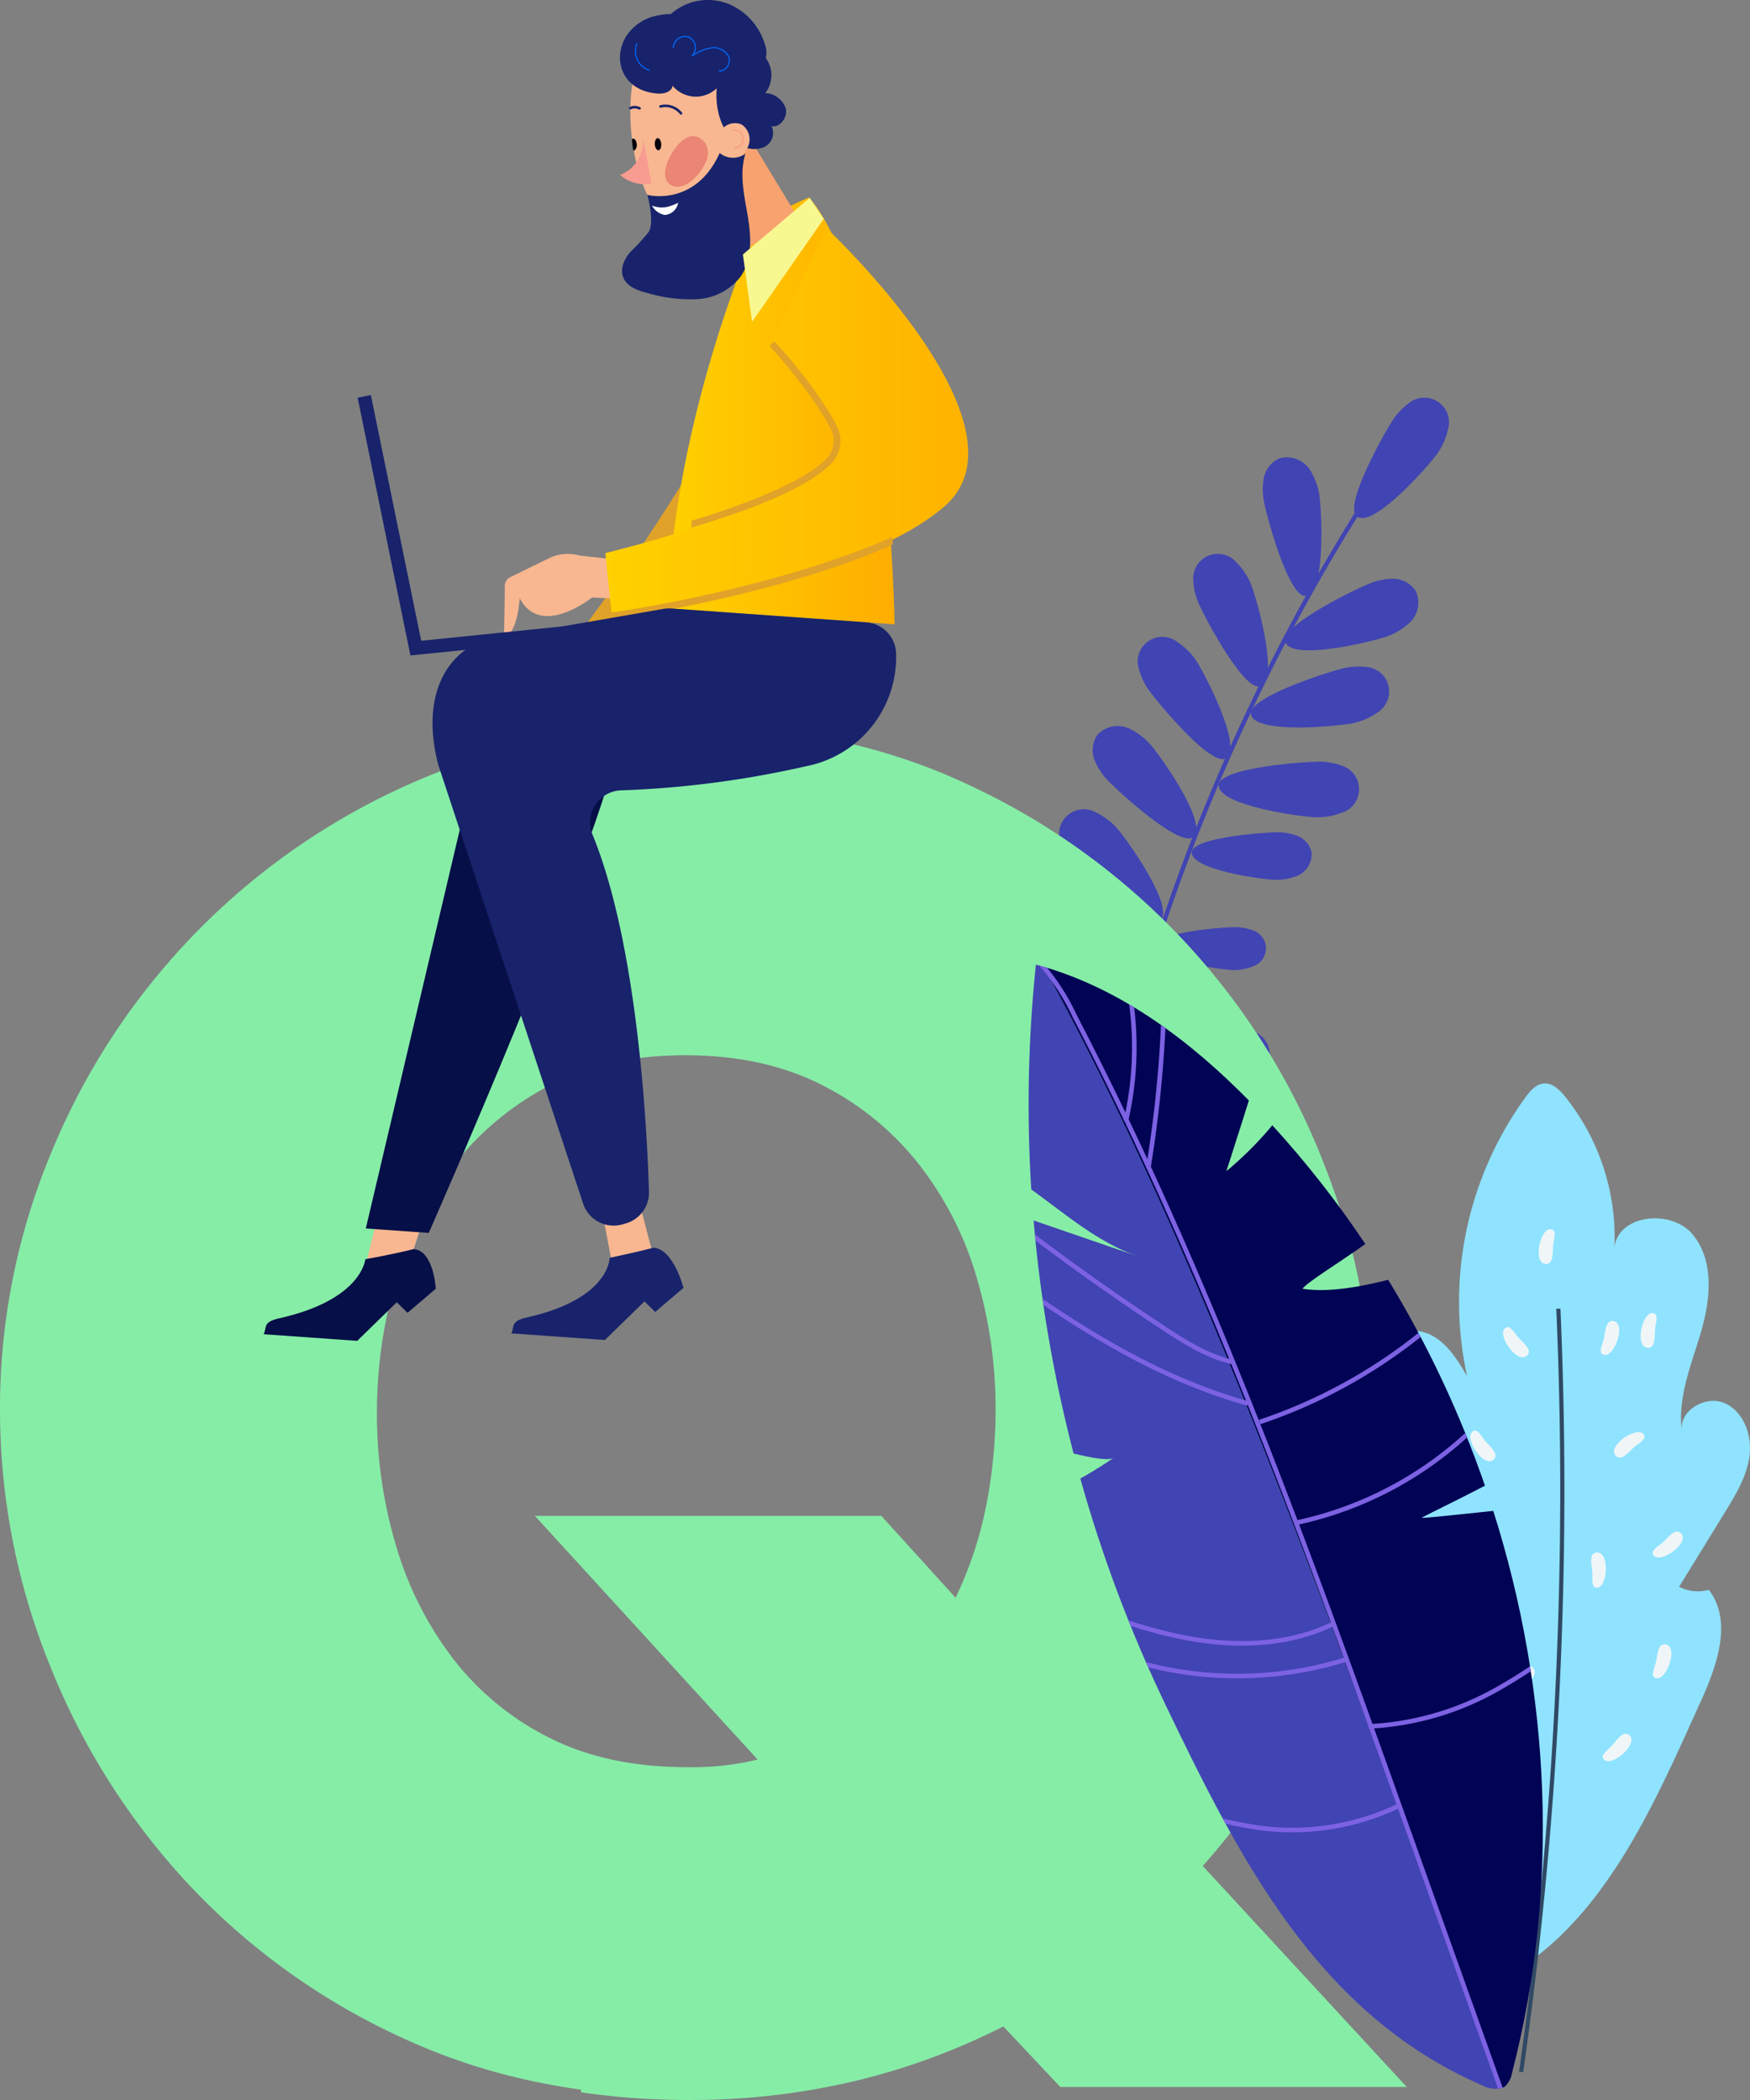 <svg xmlns="http://www.w3.org/2000/svg" xmlns:xlink="http://www.w3.org/1999/xlink" width="286.442" height="343.728" viewBox="0 0 286.442 343.728"><rect x="0" y="0" width="286.442" height="343.728" fill="#808080" stroke="none"/><defs><style>.a,.b,.g,.j,.r,.u,.w,.x{fill:none;}.b{stroke:#4144b3;stroke-width:0.704px;}.b,.g,.j,.w{stroke-miterlimit:10;}.c{fill:#4144b3;}.d{fill:#86eda7;}.e{fill:#8fe3ff;}.f{fill:#f0f6f7;}.g{stroke:#304965;stroke-width:0.683px;}.h{clip-path:url(#a);}.i{fill:#010354;}.j{stroke:#7c62e3;stroke-width:0.75px;}.k{fill:#f8b791;}.l{fill:#060f47;}.m{fill:#e0a228;}.n{fill:url(#b);}.o{fill:#f8a270;}.p{fill:#18236b;}.q{fill:url(#d);}.r,.u{stroke:#18236b;}.r,.u,.x{stroke-linecap:round;stroke-linejoin:round;}.r{stroke-width:0.416px;}.s{fill:#eb8574;}.t{fill:#01010a;}.u{stroke-width:0.416px;}.v{fill:#fff;}.w{stroke:#006aff;stroke-width:0.176px;}.x{stroke:#f8a17e;stroke-width:0.241px;}.y{fill:#f8f891;}</style><clipPath id="a"><path class="a" d="M125.573,822.756c7.832-30.142,6.347-62.31-3.064-91.988-5.414.555-10.588,1.144-11.767,1.135,3.484-1.784,6.976-3.462,10.4-5.262a172.907,172.907,0,0,0-15.837-33.7c-4.845,1.226-9.887,2.1-14.008,1.466.761-1.1,6.056-4.292,10.266-7.325a163.231,163.231,0,0,0-15.221-19.434,58.98,58.98,0,0,1-7.517,7.513c.253-.863,2.139-6.619,3.674-11.573-9.532-9.673-20.648-18.094-33.585-21.885-.422-.124-.847-.245-1.273-.358a221.441,221.441,0,0,0-.756,36.8c5.582,4.034,10.987,8.729,17.379,10.925l-17-5.842c.1,1.123.2,2.244.31,3.366a228.2,228.2,0,0,0,6.239,34.782c3.152.765,5.8,1.221,6.564.691q-2.648,1.834-5.463,3.4A226.993,226.993,0,0,0,68.9,762.6c12.04,25.037,24.849,50.5,51.736,62.17a4.45,4.45,0,0,0,3.388.429,2.022,2.022,0,0,0,.4-.234A3.866,3.866,0,0,0,125.573,822.756Z" transform="translate(-46.453 -641.348)"/></clipPath><linearGradient id="b" y1="0.5" x2="1" y2="0.5" gradientUnits="objectBoundingBox"><stop offset="0" stop-color="#ffd100"/><stop offset="1" stop-color="#ffad00"/></linearGradient><linearGradient id="d" x1="12.101" y1="6.203" x2="11.089" y2="6.282" gradientUnits="objectBoundingBox"><stop offset="0.006" stop-color="#f8b791"/><stop offset="0.942" stop-color="#f89b91"/></linearGradient></defs><g transform="translate(162.618 65.149)"><path class="b" d="M50.176,743.167a320.093,320.093,0,0,1,49.831-146.988" transform="translate(-38.015 -581.24)"/><g transform="translate(0)"><path class="c" d="M84.058,605.724a10.944,10.944,0,0,1,4.344-1.044,4.475,4.475,0,0,1,3.813,2,4.523,4.523,0,0,1-.949,5.159,10.982,10.982,0,0,1-4.9,2.628c-2.112.651-14.23,3.583-15.481.648C69.767,612.49,82.125,606.524,84.058,605.724Z" transform="translate(-23.107 -575.1)"/><path class="c" d="M81.976,613.518a10.913,10.913,0,0,1,4.449-.415,4.037,4.037,0,0,1,1.814,7.494,10.985,10.985,0,0,1-5.224,1.9c-2.182.343-14.6,1.517-15.415-1.566C66.867,618.176,79.951,614.033,81.976,613.518Z" transform="translate(-25.45 -569.08)"/><path class="c" d="M80.221,622.076a10.9,10.9,0,0,1,4.423.63,4.036,4.036,0,0,1,.022,7.709,10.983,10.983,0,0,1-5.524.637c-2.2-.172-14.547-1.915-14.628-5.1C64.442,623.1,78.13,622.106,80.221,622.076Z" transform="translate(-27.658 -562.535)"/><path class="c" d="M71.732,647.3a10.905,10.905,0,0,1,4.423.63,4.036,4.036,0,0,1,.022,7.71,11,11,0,0,1-5.524.639c-2.2-.174-14.547-1.915-14.628-5.105C55.953,648.321,69.641,647.331,71.732,647.3Z" transform="translate(-33.79 -544.312)"/><path class="c" d="M70.825,637.8a8.4,8.4,0,0,1,3.409.486,3.109,3.109,0,0,1,.017,5.939A8.451,8.451,0,0,1,70,644.72c-1.7-.134-11.209-1.476-11.271-3.932C58.668,638.589,69.215,637.825,70.825,637.8Z" transform="translate(-31.84 -551.173)"/><path class="c" d="M47.18,663.331a8.44,8.44,0,0,1-2.763-2.053,3.111,3.111,0,0,1,2.821-5.229,8.46,8.46,0,0,1,3.974,1.6c1.428.928,9.144,6.647,8.026,8.836C58.238,668.443,48.606,664.08,47.18,663.331Z" transform="translate(-42.797 -537.996)"/><path class="c" d="M49.273,656.43a8.423,8.423,0,0,1-3.126-1.442,3.11,3.11,0,0,1,1.686-5.7,8.473,8.473,0,0,1,4.216.747c1.588.615,10.317,4.626,9.673,7C61.146,659.16,50.824,656.869,49.273,656.43Z" transform="translate(-41.922 -542.91)"/><path class="c" d="M63.76,656.668a8.436,8.436,0,0,1,3.391-.594,3.11,3.11,0,0,1,1.857,5.643,8.462,8.462,0,0,1-3.893,1.786c-1.655.4-11.115,2.072-11.935-.245C52.445,661.184,62.235,657.189,63.76,656.668Z" transform="translate(-35.873 -537.985)"/><path class="c" d="M75.392,628.785a9.351,9.351,0,0,1,3.782.541,3.828,3.828,0,0,1,2.4,2.79,3.872,3.872,0,0,1-2.382,3.8,9.4,9.4,0,0,1-4.725.546c-1.884-.148-12.443-1.638-12.512-4.366C61.9,629.658,73.6,628.811,75.392,628.785Z" transform="translate(-29.503 -557.688)"/><path class="c" d="M83.347,591.714a10.9,10.9,0,0,1,2.968-3.34,4.035,4.035,0,0,1,6.44,4.237,10.985,10.985,0,0,1-2.516,4.957c-1.362,1.741-9.63,11.073-12.334,9.38C75.486,605.433,82.217,593.474,83.347,591.714Z" transform="translate(-18.36 -587.506)"/><path class="c" d="M69.067,601.136a10.89,10.89,0,0,1-.215-4.463,4.474,4.474,0,0,1,2.675-3.372,4.522,4.522,0,0,1,4.892,1.895,10.985,10.985,0,0,1,1.669,5.3c.246,2.2.866,14.649-2.249,15.329C73.049,616.438,69.49,603.184,69.067,601.136Z" transform="translate(-24.633 -583.454)"/><path class="c" d="M63.305,611.079a10.934,10.934,0,0,1-1.2-4.3,4.036,4.036,0,0,1,7.05-3.119,11,11,0,0,1,2.8,4.8c.725,2.088,4.092,14.093,1.2,15.447C70.58,625.116,64.173,612.98,63.305,611.079Z" transform="translate(-29.397 -576.768)"/><path class="c" d="M59.041,619.424a10.907,10.907,0,0,1-2.05-3.97,4.036,4.036,0,0,1,6.27-4.487,10.972,10.972,0,0,1,3.72,4.13c1.137,1.9,6.874,12.966,4.322,14.88C69.018,631.689,60.277,621.11,59.041,619.424Z" transform="translate(-33.185 -571.05)"/><path class="c" d="M55.459,628.015a10.91,10.91,0,0,1-2.575-3.65,4.478,4.478,0,0,1,.448-4.282,4.525,4.525,0,0,1,5.145-1.025,11,11,0,0,1,4.254,3.581c1.385,1.722,8.586,11.9,6.321,14.146C67.025,638.8,56.915,629.515,55.459,628.015Z" transform="translate(-36.302 -564.979)"/><path class="c" d="M52.306,635.991a10.874,10.874,0,0,1-2.575-3.651,4.035,4.035,0,0,1,5.593-5.3,10.982,10.982,0,0,1,4.253,3.581c1.387,1.722,8.588,11.9,6.323,14.146C63.872,646.771,53.762,637.491,52.306,635.991Z" transform="translate(-38.58 -559.218)"/><path class="c" d="M50.3,643.34a10.934,10.934,0,0,1-2.575-3.65,4.478,4.478,0,0,1,.45-4.284,4.523,4.523,0,0,1,5.145-1.023,10.993,10.993,0,0,1,4.253,3.581c1.385,1.722,8.588,11.9,6.321,14.146C61.866,654.12,51.755,644.84,50.3,643.34Z" transform="translate(-40.03 -553.909)"/><path class="c" d="M49.181,651.507a10.9,10.9,0,0,1-4.13-1.7,4.037,4.037,0,0,1,1.877-7.479,10.975,10.975,0,0,1,5.51.744c2.093.71,13.628,5.441,12.92,8.552C64.724,654.407,51.215,651.994,49.181,651.507Z" transform="translate(-43.116 -547.987)"/></g></g><g transform="translate(0 118.817)"><path class="d" d="M112.282,830.851a109.358,109.358,0,0,1-24.458,9.036A116.263,116.263,0,0,1,60.56,843q-25.237,0-45.8-9.5a111.187,111.187,0,0,1-35.209-25.237A114.885,114.885,0,0,1-43.2,772.274a111.367,111.367,0,0,1-8.1-41.751,108.622,108.622,0,0,1,8.414-42.064,112.935,112.935,0,0,1,59.356-60.6,110.578,110.578,0,0,1,45.335-9.191q25.239,0,45.8,9.814a113.662,113.662,0,0,1,57.8,61.85,112.543,112.543,0,0,1,7.947,41.439,107.94,107.94,0,0,1-7.324,39.415,109.93,109.93,0,0,1-20.719,33.806l33.651,36.455H122.253ZM61.183,789.1a45.347,45.347,0,0,0,11.528-1.247L36.257,747.971H92.965l12.152,13.4a63.513,63.513,0,0,0,4.985-14.956,80.889,80.889,0,0,0,1.557-15.889,75.438,75.438,0,0,0-3.114-21.656,55.188,55.188,0,0,0-9.5-18.538A47.248,47.248,0,0,0,83.151,677.4q-9.51-4.826-22.279-4.83-13.086,0-22.589,5.141a48.062,48.062,0,0,0-15.736,13.4A56.088,56.088,0,0,0,13.356,709.8a77.791,77.791,0,0,0-2.961,21.342A75.233,75.233,0,0,0,13.511,752.8a56.514,56.514,0,0,0,9.347,18.538,45.508,45.508,0,0,0,15.734,12.93Q48.095,789.1,61.183,789.1Z" transform="translate(51.298 -618.665)"/><path class="d" d="M44.476,695.252a63.453,63.453,0,0,1-4.93,14.828l40.192,43.687a109.775,109.775,0,0,0,19.718-31.454l-54.17-32.035C45.063,691.945,44.8,693.607,44.476,695.252Z" transform="translate(116.924 -566.932)"/><path class="d" d="M35.4,718.678a45.433,45.433,0,0,1-11.528,1.245q-12.908,0-22.321-4.705l4.1,57.357a122.136,122.136,0,0,0,17.594,1.25,116.172,116.172,0,0,0,27.264-3.116,109.361,109.361,0,0,0,24.458-9.036Z" transform="translate(89.474 -548.915)"/></g><g transform="translate(168.367 157.886)"><g transform="translate(52.939 19.447)"><path class="e" d="M77.907,734.346c-.744-2.818-1.337-6.128.5-8.393,3.476-4.285,10.2-.057,13.834,4.1-5.512-9.616-11.2-19.959-10.5-31.022a7.57,7.57,0,0,1,1.176-4.091c1.691-2.277,5.283-2.306,7.706-.834s3.96,4.015,5.4,6.457a56.94,56.94,0,0,1,9.6-45.714c.756-1.023,1.7-2.107,2.969-2.2,1.4-.107,2.553,1.021,3.436,2.108a36.83,36.83,0,0,1,8.1,24.884c.456-5.545,9.3-6.552,12.834-2.256s2.9,10.62,1.337,15.96-3.886,10.737-3.109,16.244c-.558-3.352,3.834-5.97,6.955-4.623s4.523,5.2,4.106,8.57-2.237,6.387-4.018,9.282l-7.513,12.215a6.637,6.637,0,0,0,4.859.493c3.9,5.047,1.4,12.307-1.245,18.114-6.764,14.878-14.067,32.252-27.421,42.263C90.6,782.518,83.069,753.919,77.907,734.346Z" transform="translate(-77.189 -652.639)"/><g transform="translate(10.799 23.863)"><path class="f" d="M101.382,677.794c.2-1.159.377-2.964,1.7-2.518,1.943.654-.238,6.44-1.993,5.377-.706-.429.215-2.034.289-2.859" transform="translate(-70.911 -660.199)"/><path class="f" d="M106.337,708.521c.2-1.159.377-2.964,1.7-2.518,1.943.655-.238,6.44-1.993,5.377-.708-.429.215-2.034.289-2.859" transform="translate(-67.332 -638.001)"/><path class="f" d="M107.661,696.751c.83-.835,2-2.222,2.835-1.1,1.225,1.645-3.862,5.16-4.7,3.288-.338-.756,1.335-1.552,1.864-2.187" transform="translate(-67.353 -645.734)"/><path class="f" d="M93.594,709.523c.828-.835,2-2.222,2.833-1.1,1.226,1.645-3.86,5.16-4.7,3.288-.338-.756,1.337-1.552,1.865-2.188" transform="translate(-77.516 -636.507)"/><path class="f" d="M91.115,687.617c.8.865,2.136,2.093.978,2.878-1.695,1.156-4.99-4.077-3.083-4.833.768-.307,1.492,1.4,2.1,1.955" transform="translate(-79.864 -652.672)"/><path class="f" d="M86.139,711.723c.8.863,2.136,2.091.98,2.878-1.7,1.154-4.992-4.079-3.085-4.835.768-.3,1.492,1.4,2.1,1.957" transform="translate(-83.459 -635.259)"/><path class="f" d="M97.268,669.443c-.053,1.176.014,2.988-1.359,2.72-2.013-.394-.608-6.416,1.269-5.593.758.332.053,2.046.09,2.873" transform="translate(-75.175 -666.493)"/><path class="f" d="M105.12,688.48c-.849.817-2.051,2.174-2.859,1.033-1.187-1.674,3.982-5.067,4.775-3.174.32.763-1.371,1.518-1.915,2.141" transform="translate(-70.003 -652.56)"/><path class="f" d="M106.957,677.411c-.052,1.176.014,2.988-1.359,2.72-2.012-.394-.608-6.416,1.271-5.591.758.332.053,2.044.088,2.871" transform="translate(-68.175 -660.736)"/><path class="f" d="M90.071,701.268c.83.835,2.208,2.015,1.08,2.842-1.654,1.214-5.131-3.9-3.254-4.721.758-.332,1.542,1.345,2.174,1.879" transform="translate(-80.643 -642.76)"/><path class="f" d="M94.253,677.717c.83.835,2.208,2.015,1.08,2.842-1.654,1.214-5.131-3.9-3.252-4.721.758-.332,1.54,1.345,2.172,1.879" transform="translate(-77.621 -659.773)"/><path class="f" d="M94.8,721.545c.83.834,2.208,2.013,1.08,2.84-1.654,1.214-5.131-3.9-3.254-4.721.758-.332,1.542,1.347,2.174,1.881" transform="translate(-77.228 -628.114)"/><path class="f" d="M102.737,716.14c.753-.906,1.8-2.389,2.727-1.344,1.364,1.531-3.4,5.477-4.394,3.684-.4-.723,1.2-1.662,1.667-2.341" transform="translate(-70.783 -631.858)"/><path class="f" d="M100.063,700.123c-.143-1.17-.506-2.945.89-2.907,2.051.057,1.66,6.228-.327,5.725-.8-.2-.391-2.008-.563-2.818" transform="translate(-71.572 -644.3)"/></g><path class="g" d="M99.35,674.049a677.3,677.3,0,0,1-6.094,124.924" transform="translate(-65.582 -637.172)"/></g><g transform="translate(0)"><g class="h"><path class="c" d="M47.643,641.348a221.441,221.441,0,0,0-.756,36.8c5.582,4.034,10.987,8.729,17.379,10.925l-17-5.842c.1,1.123.2,2.244.31,3.366a228.2,228.2,0,0,0,6.239,34.782c3.152.765,5.8,1.221,6.564.691q-2.648,1.834-5.463,3.4A226.993,226.993,0,0,0,68.9,762.6c12.04,25.037,24.849,50.5,51.736,62.17a4.45,4.45,0,0,0,3.388.429c-23.1-60.4-44.807-128.234-75.11-183.5C48.494,641.582,48.068,641.462,47.643,641.348Z" transform="translate(-46.453 -641.348)"/><path class="i" d="M122.993,825.052a2.025,2.025,0,0,0,.4-.234,3.866,3.866,0,0,0,1.145-2.212c7.832-30.142,6.347-62.31-3.064-91.988-5.414.555-10.588,1.144-11.767,1.135,3.484-1.784,6.976-3.462,10.4-5.262a172.906,172.906,0,0,0-15.837-33.7c-4.845,1.226-9.887,2.1-14.008,1.466.761-1.1,6.056-4.292,10.266-7.326A163.229,163.229,0,0,0,85.311,667.5a58.966,58.966,0,0,1-7.517,7.513c.253-.863,2.139-6.619,3.674-11.573-9.532-9.673-20.648-18.094-33.585-21.885C78.187,696.817,99.9,764.649,122.993,825.052Z" transform="translate(-45.42 -641.198)"/><path class="j" d="M47.383,641.02a35.933,35.933,0,0,1,5.961,9.031c22.205,42.757,38.5,88.287,54.714,133.655q9.04,25.283,18.078,50.565" transform="translate(-45.782 -641.585)"/><path class="j" d="M68.409,692a85.267,85.267,0,0,0,29.565-17.121" transform="translate(-30.592 -617.126)"/><path class="j" d="M71.7,701.8a59.539,59.539,0,0,0,31.358-17.584" transform="translate(-28.212 -610.378)"/><path class="j" d="M83.537,690.905c-4.089-.923-7.72-3.209-11.223-5.512q-16.036-10.541-31-22.6" transform="translate(-50.17 -625.859)"/><path class="j" d="M87.523,694.457c-17.892-4.986-33.354-16.1-48.258-27.188" transform="translate(-51.646 -622.623)"/><path class="j" d="M56.507,669.022a53.5,53.5,0,0,0-1.929-30.562" transform="translate(-40.584 -643.434)"/><path class="j" d="M57.824,674.037a201.948,201.948,0,0,0,2.665-31.775" transform="translate(-38.239 -640.688)"/><path class="j" d="M94.146,705.61c-6.864,3.422-14.9,3.879-22.481,2.689s-14.813-3.924-21.98-6.65" transform="translate(-44.118 -597.787)"/><path class="j" d="M95.332,708.8a59.854,59.854,0,0,1-44.441-3.44" transform="translate(-43.248 -595.102)"/><path class="j" d="M78.755,721.775a47.286,47.286,0,0,0,20.984-6.044,88.93,88.93,0,0,0,17.651-13.1" transform="translate(-23.119 -597.08)"/><path class="j" d="M100.964,723.294a40.365,40.365,0,0,1-23.58,3.448,63.848,63.848,0,0,1-22.617-8.178" transform="translate(-40.447 -585.567)"/></g></g></g><g transform="translate(43.143 0)"><g transform="translate(0 115.247)"><g transform="translate(0 85.381)"><g transform="translate(16.792)"><path class="k" d="M-15.016,666.163l-1.485,6.163h0a6.016,6.016,0,0,0,6.488.679l.381-.191,1.982-6.128Z" transform="translate(16.501 -666.163)"/></g><path class="l" d="M-9.6,670.047s-.5,6.628-14.094,9.666c-2.79.624-1.96,1.5-2.553,2.606l15.324,1.085,6.478-6.321,1.752,1.734,4.628-3.944s-.317-6.2-3.607-6.492C-4.458,669.116-9.6,670.047-9.6,670.047Z" transform="translate(26.25 -664.56)"/></g><path class="l" d="M.1,631.832l-16.635,70.592,10.3.729s27.669-62.616,31.432-81.335c.758-10.7-23.375-1.653-23.375-1.653Z" transform="translate(33.267 -616.592)"/></g><g transform="translate(39.353)"><path class="m" d="M30.8,586.618c-6.833,17.894-27.41,44.648-27.41,44.648L18.5,626.3l12.076-23.247S37.637,568.726,30.8,586.618Z" transform="translate(8.31 -526.731)"/><path class="n" d="M26.46,574.353s-.944-1.709,8.819-5.911c13.192,15.2,14.007,69.878,14.007,69.878l-37.121-2.627C13.1,604.588,26.46,574.353,26.46,574.353Z" transform="translate(14.647 -536.129)"/><g transform="translate(0 37.268)"><path class="k" d="M-3.259,607.853a1.642,1.642,0,0,1,.9-1.736l6.3-3.08a7.031,7.031,0,0,1,5.012-.45l6.542.725.785,1.1.952,5.9c-1.3-.412-2.051-.666-2.051-.666L11,609.459S2.626,616.2-.82,609.579c-.639,6.743-2.582,6.085-2.582,6.085Z" transform="translate(3.402 -548.923)"/><path class="n" d="M42.349,571.319s34.622,32.36,19.408,45.6c-14.828,12.907-54.462,17.83-54.462,17.83L6.223,624.579s28.149-6.6,36.511-14.959a4.853,4.853,0,0,0,.841-5.713C39.967,597.129,33.5,590.312,33.5,590.312" transform="translate(10.355 -571.319)"/><g transform="translate(17.603 18.614)"><path class="m" d="M37.184,596.36a4.275,4.275,0,0,1-.746,5.064c-3.813,3.812-13.528,7.486-21.962,10.048-.024.506-.047.537-.081,1.138,8.851-2.628,18.662-6.245,22.825-10.405a5.376,5.376,0,0,0,.939-6.366c-3.6-6.766-10.1-13.647-10.159-13.714l-.8.76C27.261,582.953,33.653,589.729,37.184,596.36Z" transform="translate(-1.344 -582.126)"/><path class="m" d="M52.782,600.7C37.2,607.741,14.789,611.989,6.818,613.074a7.941,7.941,0,0,0,.158,1.08c7.668-1.009,29.853-5.062,45.864-12.172A10.751,10.751,0,0,0,52.782,600.7Z" transform="translate(-6.818 -568.707)"/></g></g><g transform="translate(18.984)"><path class="o" d="M16.085,572.062l5.743,9.546,8.743-5.431-8.49-13.993Z" transform="translate(-1.504 -540.649)"/><path class="k" d="M10.773,579.786c1.242,3.188,3.646,6.521,7.065,6.588,2.826.057,4.292-2.64,5.782-5.041,4.5-7.258,7.391-15.8,4.831-23.993A10.851,10.851,0,0,0,25,551.715C19.119,547.3,11.816,553.63,9.875,559.2,7.736,565.351,8.465,573.854,10.773,579.786Z" transform="translate(-6.91 -549.283)"/><path class="p" d="M23.8,564.218a3.4,3.4,0,0,0,4.213.108c-1.037,3.279-.2,6.812.372,10.2s.8,7.17-1.194,9.973a9.648,9.648,0,0,1-7.029,3.645,24.392,24.392,0,0,1-8.071-.968c-1.647-.41-3.512-1.054-4.1-2.646-.517-1.392.195-2.952,1.157-4.082a34.992,34.992,0,0,0,3.006-3.276c1.049-1.6-.191-6.089-.191-6.089S19.787,573.126,23.8,564.218Z" transform="translate(-7.478 -539.18)"/><path class="q" d="M11.3,562.667a5.818,5.818,0,0,1-3.669,6.266,6.085,6.085,0,0,0,5.131,1.421q-.586-3.573-1.345-7.112" transform="translate(-7.613 -540.301)"/><path class="r" d="M10.118,560.064a1.71,1.71,0,0,0-1.516-.038" transform="translate(-6.91 -542.323)"/><g transform="translate(1.96 17.323)"><path class="s" d="M11.964,568.1a2.737,2.737,0,0,0,.355,2.077,2.136,2.136,0,0,0,2.029.7,4.189,4.189,0,0,0,1.977-1.025,8.308,8.308,0,0,0,2.136-2.785,3.219,3.219,0,0,0-.009-3.34C15.633,560.265,12.314,565.78,11.964,568.1Z" transform="translate(-6.48 -557.66)"/><path class="t" d="M10.932,563.85c.041.548.31.97.6.944s.493-.493.451-1.04-.312-.97-.6-.944S10.891,563.3,10.932,563.85Z" transform="translate(-7.191 -557.521)"/><path class="t" d="M8.822,563.754c.041.548.165,1.154.27,1.083a1.09,1.09,0,0,0,.453-1.04c-.041-.548-.312-.97-.6-.944S8.781,563.206,8.822,563.754Z" transform="translate(-8.758 -557.49)"/><path class="u" d="M14.827,560.976a3.27,3.27,0,0,0-3.357-1.137" transform="translate(-6.798 -559.739)"/><path class="v" d="M14.946,568.96a2.433,2.433,0,0,1-2.16,1.988,2.988,2.988,0,0,1-2.127-1.535c1.364.462,2.363.47,4.272-.458" transform="translate(-7.384 -553.081)"/></g><path class="p" d="M13.833,564.042c1,.067,2.256-.291,2.4-1.281a4.941,4.941,0,0,0,7.222.406c-.3,3.558.806,7.6,3.931,9.328a4.218,4.218,0,0,0,3.86.289,2.547,2.547,0,0,0,1.182-3.388c1.464.212,2.687-1.526,2.315-2.957a3.708,3.708,0,0,0-3.348-2.478,4.758,4.758,0,0,0-.222-6.116,6.829,6.829,0,0,0-6.125-1.936c-.562-2.043-2.585-3.329-4.578-4.049a11.679,11.679,0,0,0-7.842-.307C5.665,554.064,5.867,563.5,13.833,564.042Z" transform="translate(-7.62 -548.724)"/><path class="p" d="M11.706,554.269a5.069,5.069,0,0,1,1.833-2.659,9.14,9.14,0,0,1,8.881-1.333,10.393,10.393,0,0,1,6.085,6.738,3.709,3.709,0,0,1,.1,2.248,3.857,3.857,0,0,1-2.794,2.077C21.865,562.456,10.2,560.647,11.706,554.269Z" transform="translate(-4.764 -549.681)"/><path class="w" d="M12.684,555.023a1.943,1.943,0,0,1,2.594-1.752,1.945,1.945,0,0,1,.443,3.1,8.031,8.031,0,0,1,3.157-1.345,2.742,2.742,0,0,1,2.882,1.436c.432,1.07-.515,2.537-1.641,2.294" transform="translate(-3.962 -547.184)"/><path class="w" d="M9.361,553.789a3.266,3.266,0,0,0,2.1,4.439" transform="translate(-6.57 -546.714)"/><g transform="translate(15.971 20.132)"><path class="k" d="M17.24,563.03a2.742,2.742,0,0,0,.978,3.736,2.906,2.906,0,0,0,2.618-5.145A2.741,2.741,0,0,0,17.24,563.03Z" transform="translate(-16.892 -561.37)"/><path class="x" d="M18.387,562.08a1.385,1.385,0,0,1,1.366.567,1.493,1.493,0,0,1,.1,1.488,1.629,1.629,0,0,1-1.232.863" transform="translate(-15.812 -560.873)"/></g></g><path class="y" d="M30.239,568.484l2.293,3.439L20.8,588.768l-1.5-11.024Z" transform="translate(19.805 -536.098)"/></g><g transform="translate(27.653 99.589)"><g transform="translate(12.891 93.765)"><path class="k" d="M5.47,662.725l2.472,13.052h0a6.023,6.023,0,0,0,6.361-1.452l.3-.3L11.414,661.94Z" transform="translate(8.621 -661.94)"/><path class="p" d="M13.39,669.909s.05,6.724-13.548,9.761c-2.79.624-1.958,1.495-2.553,2.608l15.324,1.083,6.478-6.321,1.752,1.736,4.628-3.946s-1.585-6.294-4.876-6.581C17.811,668.983,13.39,669.909,13.39,669.909Z" transform="translate(2.711 -657.382)"/></g><path class="p" d="M60.8,609.774a5.251,5.251,0,0,1,4.873,4.973h0l.009.188A18.2,18.2,0,0,1,51,633.319a161.108,161.108,0,0,1-30.325,3.961,5.239,5.239,0,0,0-4.7,7.194c7.349,17.885,8.927,47.657,9.261,58.486a5.244,5.244,0,0,1-3.81,5.207l-.546.157a5.252,5.252,0,0,1-6.413-3.366L-9.261,633.073C-12.706,619.724-5.927,613.2-.219,612.4l27.989-4.852a5.33,5.33,0,0,1,1.1-.038Z" transform="translate(10.195 -607.502)"/></g><g transform="translate(15.393 64.656)"><path class="p" d="M-8.67,629.848l-8.643-42.184,2.165-.444,8.243,40.226,33.625-3.422.223,2.2Z" transform="translate(17.313 -587.22)"/></g></g></svg>